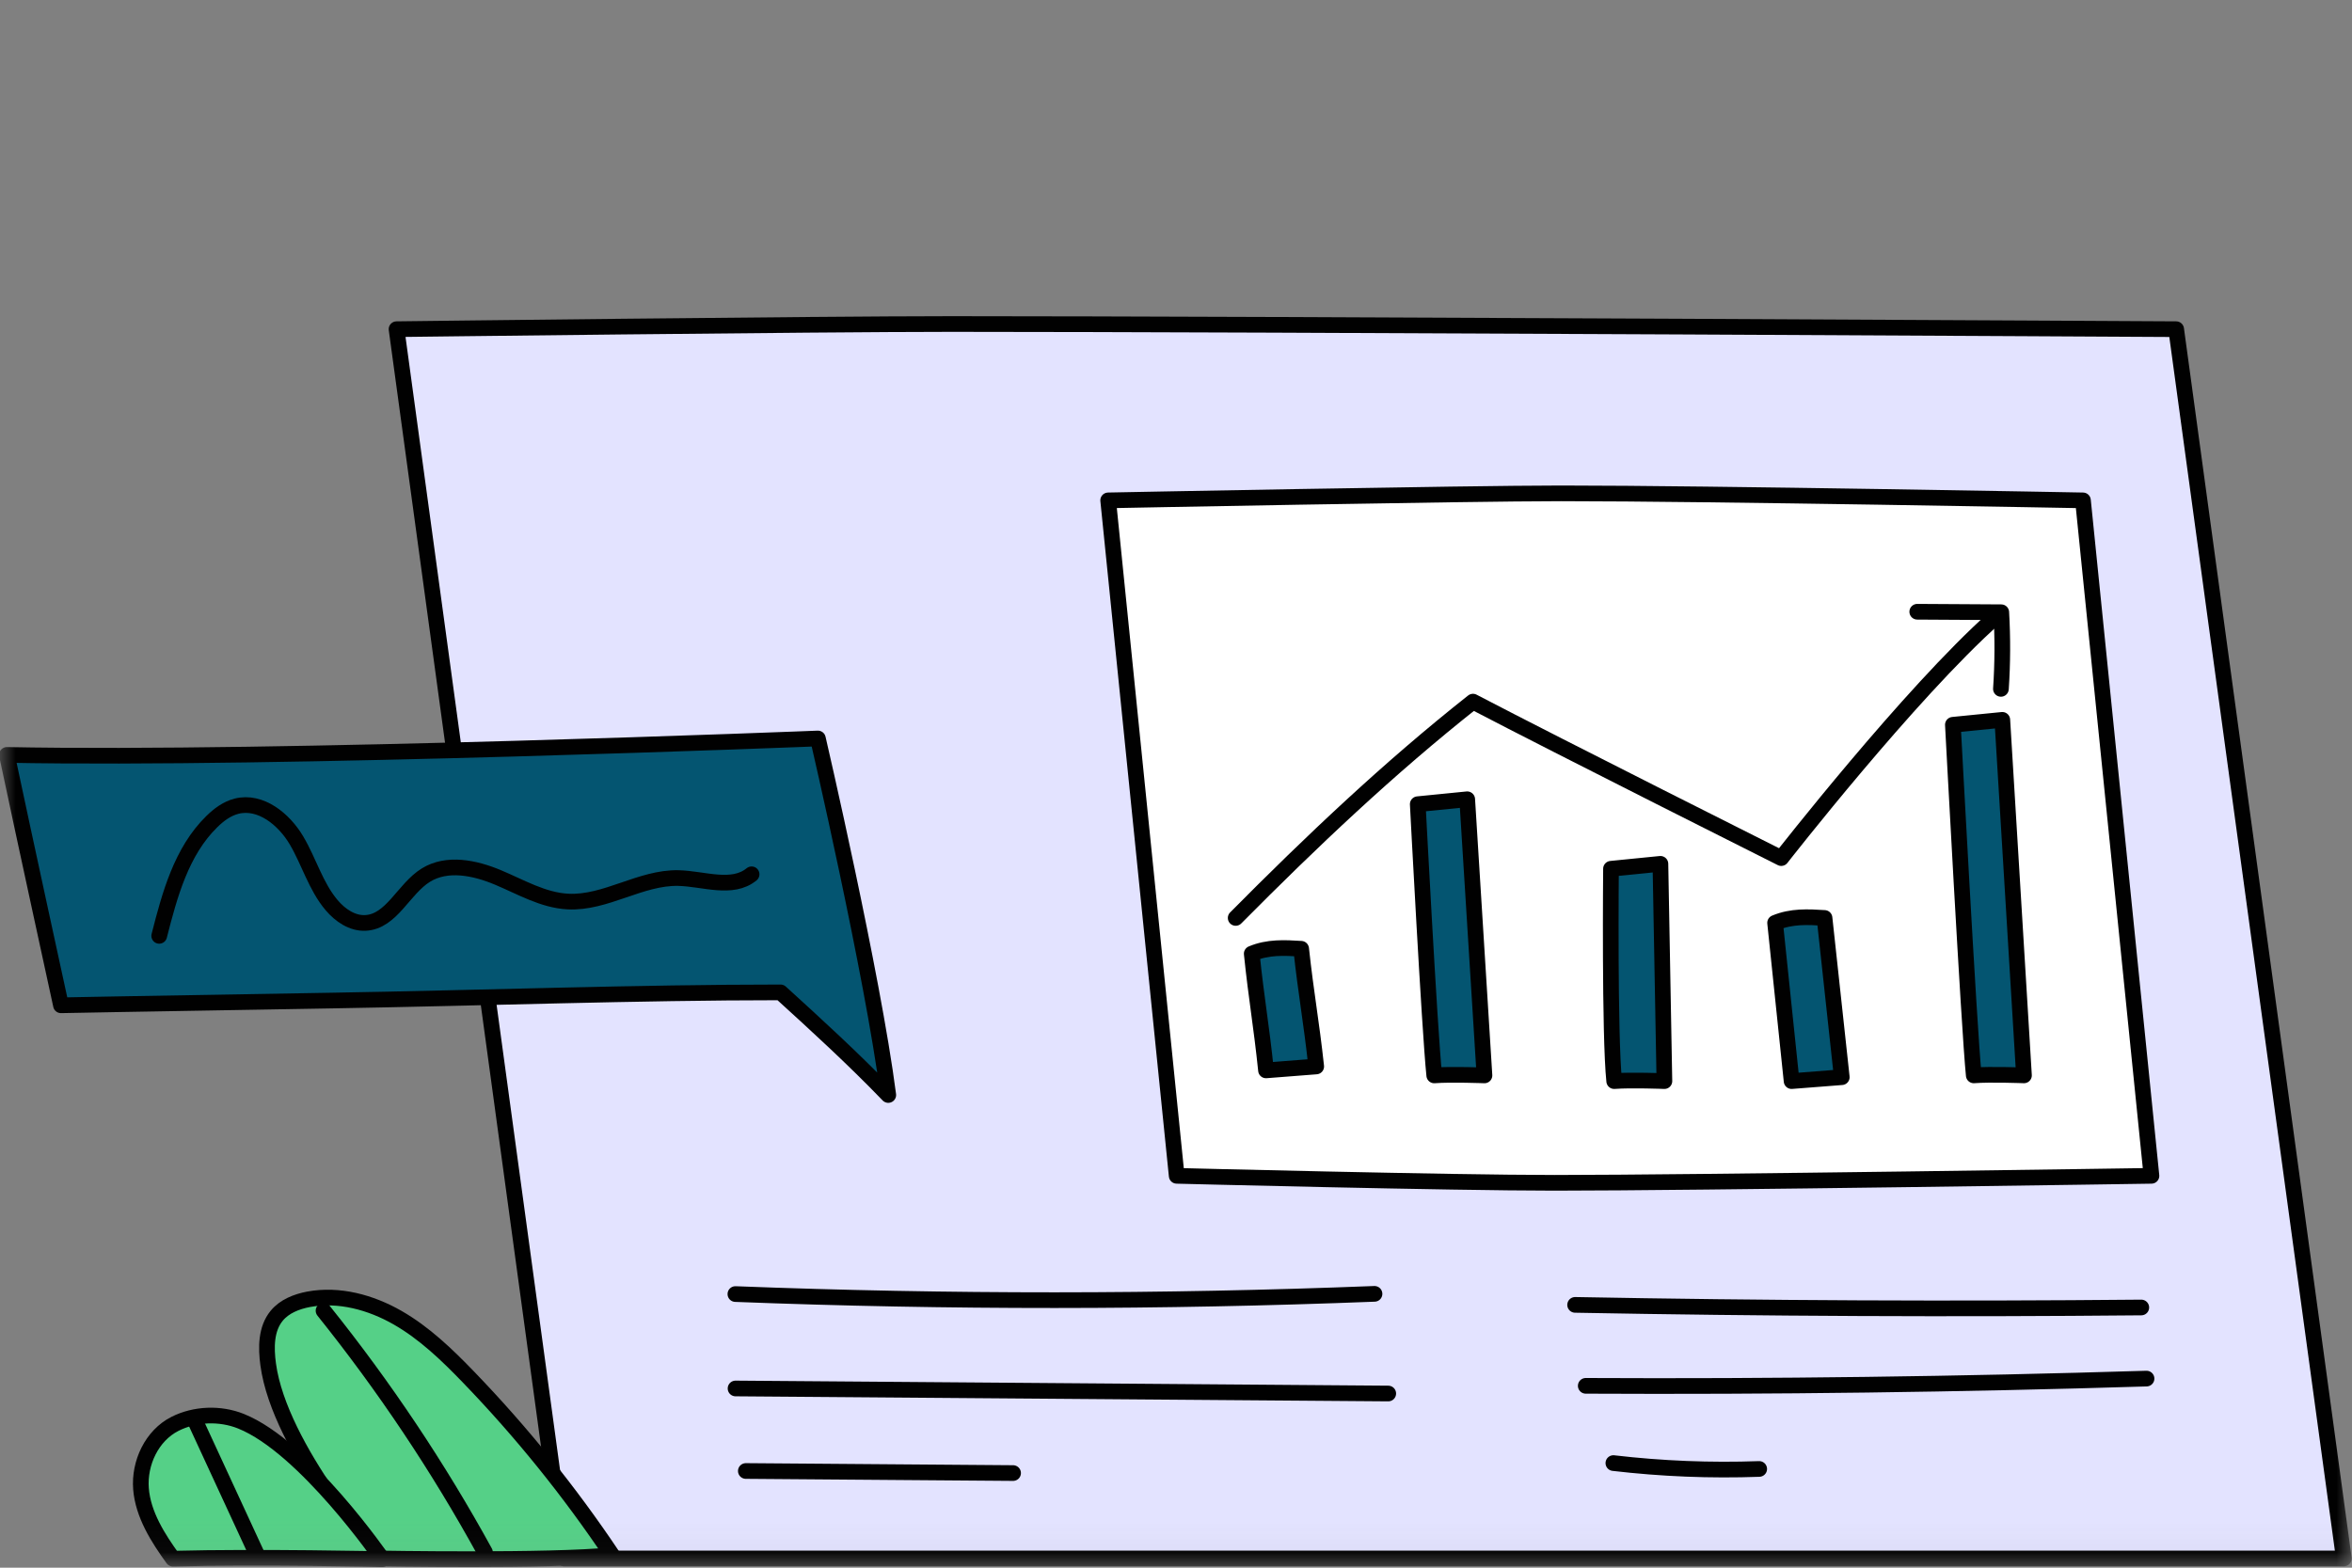 <svg width="75" height="50" viewBox="0 0 75 50" fill="none" xmlns="http://www.w3.org/2000/svg">
<rect x="0" y="0" width="75" height="50" fill="#808080" stroke="none"/>
<g clip-path="url(#clip0_167_632)">
<mask id="mask0_167_632" style="mask-type:luminance" maskUnits="userSpaceOnUse" x="0" y="0" width="75" height="50">
<path d="M75 0H0V49.948H75V0Z" fill="white"/>
</mask>
<g mask="url(#mask0_167_632)">
<path d="M17.991 49.706L12.645 10.499C12.645 10.499 25.959 10.334 30.347 10.334C40.146 10.334 69.393 10.499 69.393 10.499L74.74 49.706H17.991Z" fill="#E3E3FF" stroke="#010101" stroke-width="0.5" stroke-linecap="round" stroke-linejoin="round"/>
<path d="M37.522 37.502L35.337 15.959C35.337 15.959 46.768 15.735 49.781 15.735C54.539 15.735 66.421 15.959 66.421 15.959L68.605 37.502C68.605 37.502 54.01 37.725 49.569 37.725C46.239 37.725 37.522 37.502 37.522 37.502Z" fill="white" stroke="#010101" stroke-width="0.5" stroke-linecap="round" stroke-linejoin="round"/>
<path d="M23.45 41.273C30.24 41.535 37.04 41.532 43.83 41.266" stroke="#010101" stroke-width="0.5" stroke-linecap="round" stroke-linejoin="round"/>
<path d="M23.455 44.284C30.392 44.338 37.33 44.392 44.268 44.445" stroke="#010101" stroke-width="0.5" stroke-linecap="round" stroke-linejoin="round"/>
<path d="M23.783 46.916L32.305 46.982" stroke="#010101" stroke-width="0.5" stroke-linecap="round" stroke-linejoin="round"/>
<path d="M50.227 41.618C56.244 41.731 62.263 41.758 68.281 41.701" stroke="#010101" stroke-width="0.5" stroke-linecap="round" stroke-linejoin="round"/>
<path d="M50.566 44.2C56.527 44.23 62.489 44.153 68.448 43.969" stroke="#010101" stroke-width="0.5" stroke-linecap="round" stroke-linejoin="round"/>
<path d="M51.447 46.664C52.989 46.844 54.545 46.907 56.097 46.851" stroke="#010101" stroke-width="0.5" stroke-linecap="round" stroke-linejoin="round"/>
<path d="M19.52 49.598C18.164 47.574 16.628 45.67 14.935 43.916C14.252 43.208 13.533 42.516 12.678 42.026C11.823 41.536 10.81 41.26 9.841 41.44C9.458 41.512 9.071 41.664 8.824 41.964C8.478 42.383 8.479 42.983 8.552 43.52C8.918 46.214 12.04 49.705 12.04 49.705C12.04 49.705 17.567 49.803 19.52 49.598V49.598Z" fill="#55D087" stroke="#010101" stroke-width="0.5" stroke-linecap="round" stroke-linejoin="round"/>
<path d="M10.317 41.804C12.252 44.216 13.977 46.796 15.464 49.506" stroke="#010101" stroke-width="0.5" stroke-linecap="round" stroke-linejoin="round"/>
<path d="M12.193 49.729C12.193 49.729 9.726 46.148 7.683 45.328C7.018 45.061 6.218 45.09 5.579 45.413C4.841 45.787 4.432 46.66 4.496 47.483C4.56 48.305 5.041 49.059 5.515 49.713C8.283 49.641 12.193 49.729 12.193 49.729Z" fill="#55D087" stroke="#010101" stroke-width="0.5" stroke-linecap="round" stroke-linejoin="round"/>
<path d="M6.218 45.307C6.873 46.725 7.528 48.142 8.183 49.559" stroke="#010101" stroke-width="0.5" stroke-linecap="round" stroke-linejoin="round"/>
<path d="M39.403 29.277C41.806 26.853 44.285 24.5 46.97 22.378C49.774 23.843 56.8 27.368 56.8 27.368C56.8 27.368 60.895 22.116 63.612 19.698" stroke="#010101" stroke-width="0.5" stroke-linecap="round" stroke-linejoin="round"/>
<path d="M61.137 19.511L63.816 19.527C63.863 20.341 63.86 21.157 63.805 21.971" stroke="#010101" stroke-width="0.5" stroke-linecap="round" stroke-linejoin="round"/>
<path d="M39.915 30.417C40.067 31.885 40.218 32.67 40.37 34.139C40.903 34.097 41.437 34.056 41.971 34.014C41.811 32.535 41.651 31.739 41.491 30.26C40.966 30.228 40.441 30.196 39.915 30.417H39.915Z" fill="#045571" stroke="#010101" stroke-width="0.5" stroke-linecap="round" stroke-linejoin="round"/>
<path d="M56.604 29.434C56.756 30.903 56.978 33.012 57.13 34.481C57.663 34.44 58.197 34.398 58.73 34.356C58.571 32.877 58.34 30.757 58.18 29.277C57.655 29.245 57.13 29.213 56.604 29.434Z" fill="#045571" stroke="#010101" stroke-width="0.5" stroke-linecap="round" stroke-linejoin="round"/>
<path d="M45.209 25.649C45.209 25.649 45.583 32.83 45.735 34.299C46.269 34.257 47.336 34.299 47.336 34.299L46.786 25.492L45.209 25.649Z" fill="#045571" stroke="#010101" stroke-width="0.5" stroke-linecap="round" stroke-linejoin="round"/>
<path d="M62.273 23.116C62.273 23.116 62.788 32.829 62.939 34.298C63.473 34.257 64.54 34.298 64.54 34.298L63.849 22.959L62.273 23.116Z" fill="#045571" stroke="#010101" stroke-width="0.5" stroke-linecap="round" stroke-linejoin="round"/>
<path d="M51.371 27.708C51.371 27.708 51.321 33.012 51.473 34.481C52.007 34.439 53.074 34.481 53.074 34.481L52.947 27.551L51.371 27.708Z" fill="#045571" stroke="#010101" stroke-width="0.5" stroke-linecap="round" stroke-linejoin="round"/>
<path d="M0.22 24.077C8.828 24.247 26.081 23.553 26.081 23.553C26.081 23.553 27.831 31.087 28.325 34.924C27.21 33.767 26.022 32.681 24.89 31.651C20.361 31.651 15.37 31.831 10.565 31.912C3.754 32.026 1.944 32.063 1.944 32.063C1.944 32.063 0.776 26.704 0.22 24.077Z" fill="#045571" stroke="#010101" stroke-width="0.5" stroke-linecap="round" stroke-linejoin="round"/>
<path d="M5.077 29.848C5.411 28.537 5.784 27.157 6.751 26.208C6.975 25.987 7.237 25.791 7.542 25.713C8.307 25.519 9.054 26.126 9.454 26.803C9.855 27.481 10.068 28.272 10.577 28.872C10.848 29.191 11.231 29.455 11.649 29.436C12.49 29.398 12.866 28.352 13.582 27.91C14.257 27.493 15.139 27.675 15.872 27.982C16.604 28.288 17.316 28.713 18.11 28.754C19.316 28.816 20.425 27.978 21.633 28.005C22.434 28.023 23.348 28.393 23.967 27.885" stroke="#010101" stroke-width="0.5" stroke-linecap="round" stroke-linejoin="round"/>
</g>
</g>
<defs>
<clipPath id="clip0_167_632">
<rect width="75" height="50" fill="white"/>
</clipPath>
</defs>
</svg>
